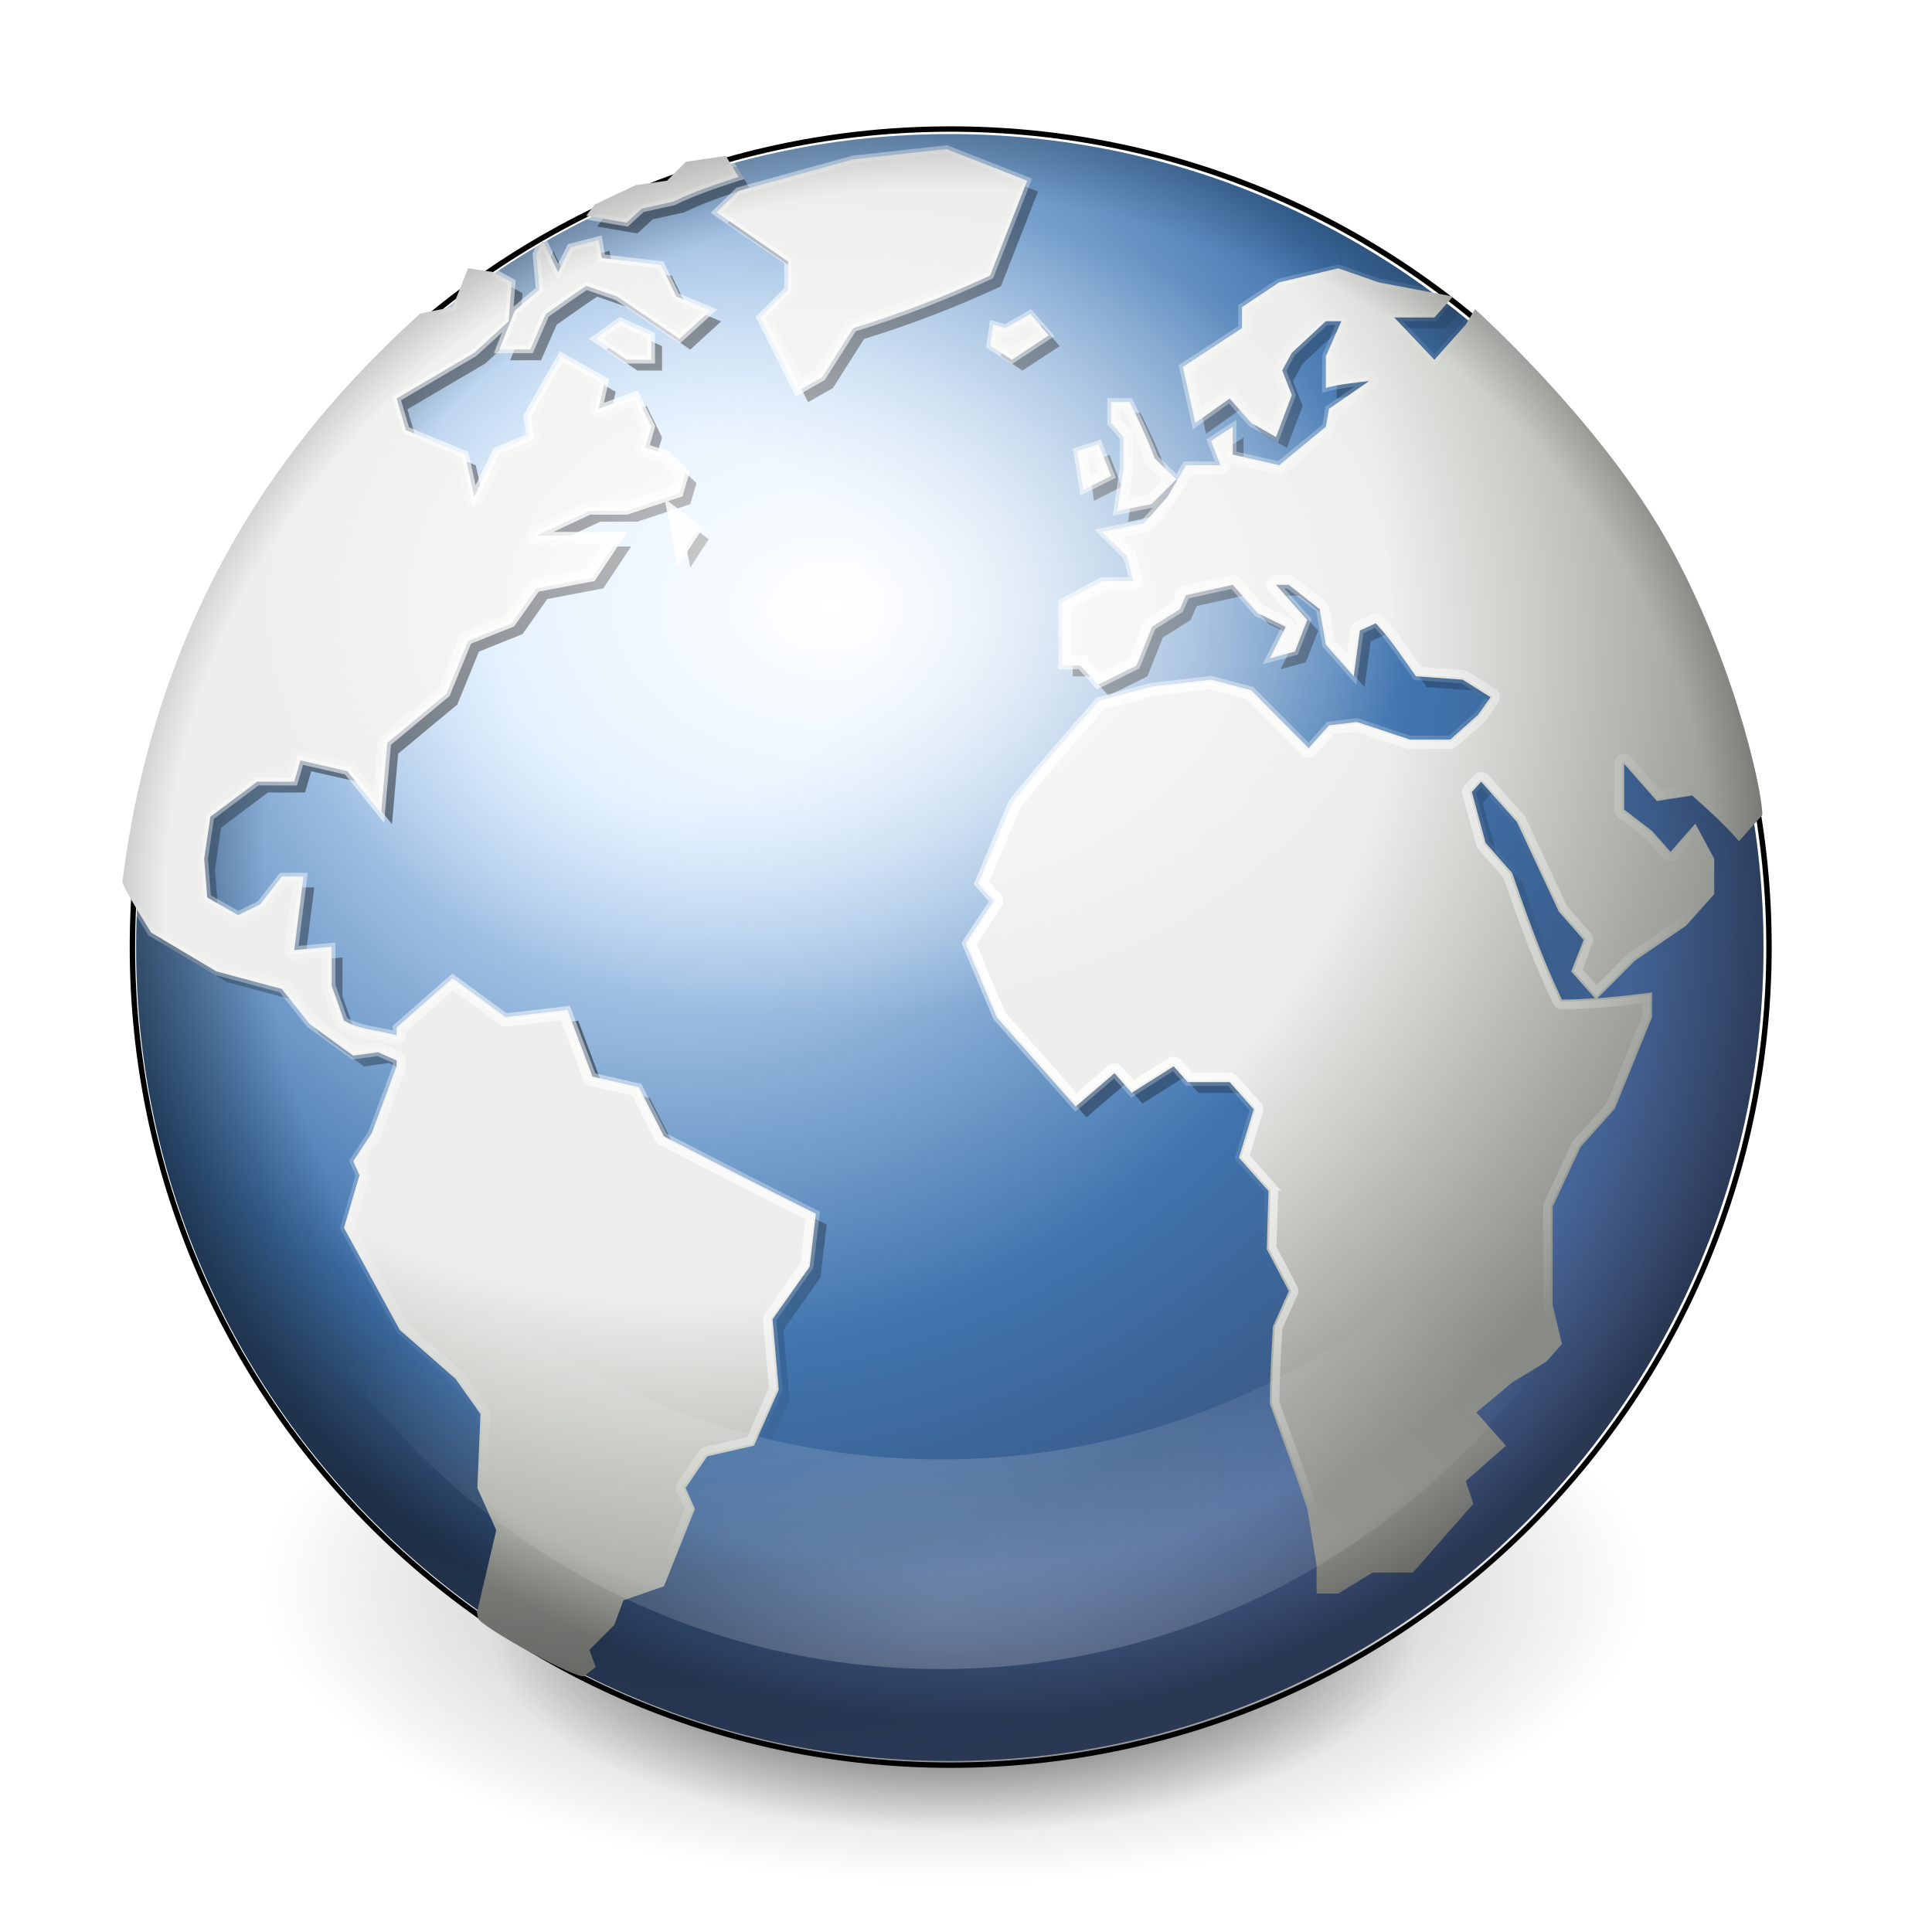 <?xml version="1.0" encoding="UTF-8"?>
<svg enable-background="new" version="1.0" viewBox="0 0 256 256" xmlns="http://www.w3.org/2000/svg" xmlns:xlink="http://www.w3.org/1999/xlink"><defs><radialGradient id="f" cx="-393.93" cy="151.57" r="53.54" gradientTransform="matrix(1 0 0 .71 -11 40.933)" gradientUnits="userSpaceOnUse"><stop stop-color="#fff" offset="0"/><stop stop-color="#fff" stop-opacity="0" offset="1"/></radialGradient><radialGradient id="g" cx="-394.62" cy="176.62" r="75.873" gradientTransform="matrix(1.042 0 0 .97 136.55 5.464)" gradientUnits="userSpaceOnUse"><stop stop-opacity="0" offset="0"/><stop stop-opacity="0" offset=".909"/><stop offset="1"/></radialGradient><clipPath id="q"><path d="m-278.64 180.07c0 41.571-33.711 75.272-75.289 75.272-41.582 0-75.291-33.701-75.291-75.272 0-41.569 33.709-75.266 75.291-75.266 41.578 0 75.289 33.697 75.289 75.266z"/></clipPath><radialGradient id="h" cx="-418.62" cy="149.46" r="75.873" gradientTransform="matrix(1.369 0 0 1.275 184.62 -39.245)" gradientUnits="userSpaceOnUse"><stop stop-color="#fff" offset="0"/><stop stop-color="#eeeeec" offset=".155"/><stop stop-color="#eeeeec" offset=".631"/><stop stop-color="#babdb6" offset=".816"/><stop stop-color="#888a85" offset="1"/></radialGradient><filter id="o"><feGaussianBlur stdDeviation="3.652"/></filter><clipPath id="r"><path d="m-243.94 104.81c-7.022 0-13.802 0.984-20.25 2.781l-0.469-0.781-3.688 0.562-1.75 1.75-2.906 0.406-2.562 1.188-1.25 0.625-0.75 1 0.562 0.094c-1.531 0.75-3.03 1.558-4.5 2.406l-0.094-0.188-0.156 0.344c-1.45 0.844-2.895 1.72-4.281 2.656l-0.156-0.094-2.312-0.344-1.25 3.156c-0.229 0.176-0.46 0.353-0.688 0.531-0.566 0.107-2.015 0.373-2.531 0.5-7.892 7.27-23.827 22.966-27.531 52.594 0.072 0.337 0.738 1.466 1.375 2.531-0.054 1.171-0.094 2.347-0.094 3.531 0 25.276 12.477 47.631 31.594 61.281l-0.031 0.125c-0.028 0.022-0.071 0.126 0.094 0.688 0.222 0.749 9.241 5.737 9.812 5.312 0.068-0.051 0.06-0.044 0.125-0.094 10.141 5.085 21.569 7.969 33.688 7.969 41.578 0 75.312-33.71 75.312-75.281 0-3.876-0.31-7.688-0.875-11.406l0.75-0.844c-1e-5 -2.586-2.953-15.321-9.25-26.125-6.297-10.8-17.344-20.688-17.344-20.688l-0.625 1.062c-0.655-0.542-1.326-1.074-2-1.594l0.594-0.656-1.906-0.344c-12.493-9.213-27.942-14.656-44.656-14.656z"/></clipPath><radialGradient id="i" cx="-393.93" cy="174.24" r="75.29" gradientTransform="matrix(1.028 -6.6497e-8 6.6479e-8 1.028 11.116 -4.866)" gradientUnits="userSpaceOnUse"><stop stop-opacity="0" offset="0"/><stop stop-opacity="0" offset=".821"/><stop offset="1"/></radialGradient><radialGradient id="j" cx="18.248" cy="15.716" r="29.993" gradientTransform="matrix(3.587 0 0 3.587 -483.94 93.547)" gradientUnits="userSpaceOnUse"><stop stop-color="#d3e9ff" offset="0"/><stop stop-color="#d3e9ff" offset=".155"/><stop stop-color="#4074ae" offset=".631"/><stop stop-color="#3b5e8d" offset=".816"/><stop stop-color="#526ea5" offset="1"/></radialGradient><filter id="m" x="-.051" y="-.137" width="1.101" height="1.274"><feGaussianBlur stdDeviation="0.852"/></filter><radialGradient id="k" cx="15.116" cy="63.965" r="12.289" gradientTransform="scale(1.644 .608)" gradientUnits="userSpaceOnUse" xlink:href="#a"/><linearGradient id="a"><stop offset="0"/><stop stop-opacity="0" offset="1"/></linearGradient><radialGradient id="l" cx="15.116" cy="63.965" r="12.289" gradientTransform="matrix(1.641 0 0 .607 .04 .062)" gradientUnits="userSpaceOnUse" xlink:href="#a"/><radialGradient id="c" cx="-259.12" cy="152.68" r="75.873" gradientTransform="matrix(1.033 0 0 .962 8.538 7.478)" gradientUnits="userSpaceOnUse"><stop offset="0"/><stop stop-opacity="0" offset="1"/></radialGradient><radialGradient id="b" cx="-376.48" cy="150.05" r="75.483" gradientTransform="matrix(1.06 0 0 .999 22.452 1.704)" gradientUnits="userSpaceOnUse"><stop stop-color="#fff" offset="0"/><stop stop-color="#fff" stop-opacity="0" offset="1"/></radialGradient><clipPath id="s"><path d="m-318.64 180.07c0 41.571-33.711 75.272-75.289 75.272-41.582 0-75.291-33.701-75.291-75.272 0-41.569 33.709-75.266 75.291-75.266 41.578 0 75.289 33.697 75.289 75.266z" fill="none" stroke="#000"/></clipPath><filter id="p"><feGaussianBlur stdDeviation="1.513"/></filter><radialGradient id="e" cx="148.06" cy="160.81" r="75.662" gradientTransform="matrix(1 0 0 .931 0 11.092)" gradientUnits="userSpaceOnUse"><stop stop-color="#fff" offset="0"/><stop stop-color="#fff" stop-opacity=".498" offset=".642"/><stop stop-color="#fff" stop-opacity="0" offset=".924"/><stop stop-color="#fff" stop-opacity="0" offset="1"/></radialGradient><filter id="n" x="-.064" y="-.112" width="1.128" height="1.224" color-interpolation-filters="sRGB"><feGaussianBlur stdDeviation="3.762"/></filter><radialGradient id="d" cx="186.5" cy="271.15" r="70.656" gradientTransform="matrix(1 0 0 .571 -61.583 47.714)" gradientUnits="userSpaceOnUse"><stop stop-color="#fff" offset="0"/><stop stop-color="#fff" stop-opacity="0" offset="1"/></radialGradient></defs><g transform="translate(-16,-28)"><g transform="matrix(1.432 0 0 1.432 -70.181 -81.4)" enable-background="new"><g transform="translate(712,-16)"><ellipse transform="matrix(2.138 0 0 2.483 -616.65 146.86)" cx="24.85" cy="38.909" rx="20.203" ry="7.475" fill="url(#l)" opacity=".869"/><ellipse transform="matrix(3.175 0 0 3.687 -642.41 95.745)" cx="24.85" cy="38.909" rx="20.203" ry="7.475" fill="url(#k)" filter="url(#m)" opacity=".633"/><g transform="translate(-170)"><path d="m-318.64 180.07c0 41.571-33.711 75.272-75.289 75.272-41.582 0-75.291-33.701-75.291-75.272 0-41.569 33.709-75.266 75.291-75.266 41.578 0 75.289 33.697 75.289 75.266z" fill="url(#j)"/><path d="m-318.64 180.07c0 41.571-33.711 75.272-75.289 75.272-41.582 0-75.291-33.701-75.291-75.272 0-41.569 33.709-75.266 75.291-75.266 41.578 0 75.289 33.697 75.289 75.266z" fill="url(#i)" opacity=".49"/><path transform="translate(-150)" d="m-243.24 107.19-8.618 0.954-10.621 2.925-2.035 1.972 6.614 4.547v2.608l-2.576 2.576 3.434 6.837 2.289-1.304 2.894-4.547c4.44-1.372 8.436-2.914 12.656-4.865l3.434-8.777zm-20.415 0.636-3.689 0.541-1.749 1.749-2.894 0.413-2.576 1.208-1.24 0.604-0.763 1.018 3.72 0.636 1.431-1.304 2.894-0.636c1.969-0.957 3.953-1.614 6.042-2.29zm-11.766 7.791-2.608 0.668-1.145 2.29-1.431-2.925-0.572 1.272 0.286 3.275-2.29 1.94-1.431 3.593h2.862l1.431-3.275c1.239-0.876 2.49-1.764 3.752-2.607l2.862 0.986c1.915 1.301 3.839 2.612 5.756 3.911l2.862-2.607-3.148-1.304-1.431-2.925-5.47-0.636zm-12.084 2.607-1.431 3.593c-1e-5 0-2.403 0.452-3.021 0.604-7.892 7.27-23.834 22.968-27.538 52.596 0.147 0.687 2.671 4.675 2.671 4.675l6.042 3.593 6.042 1.622 2.576 3.244 4.038 2.925 2.29-0.318 1.717 0.763v0.541l-2.29 6.169-1.717 2.607 0.572 1.304-1.431 4.865 5.152 9.444 5.183 4.547 2.29 3.244-0.286 6.837 1.749 3.911-1.749 7.473c-0.028 0.022-0.07 0.138 0.095 0.7 0.222 0.749 9.223 5.735 9.794 5.311 0.569-0.432 1.049-0.827 1.049-0.827l-0.572-1.59 2.289-2.29 0.859-2.29 3.752-1.304 2.862-7.155-0.859-1.94 2.003-2.925 4.325-0.986 2.29-5.183-0.572-6.519 3.434-4.865 0.572-4.897c-4.718-2.339-9.372-4.747-14.055-7.155l-2.321-4.547-4.293-0.986-2.321-6.169-5.724 0.668-4.897-3.593-5.183 4.547v0.731c-1.566-0.452-3.471-0.51-4.865-1.367l-1.145-3.244v-3.593l-3.466 0.318c0.288-2.277 0.569-4.528 0.859-6.805h-2.003l-2.003 2.576-2.035 0.986-2.862-1.622-0.286-3.593 0.572-3.88 4.325-3.244h3.434l0.572-1.972 4.325 0.986 3.148 3.911 0.572-6.519 5.47-4.547 2.003-4.897 4.038-1.622 2.289-3.244 5.183-0.986 2.576-3.88h-7.759l4.897-2.29h3.434l4.897-1.622 0.572-1.94-1.717-1.654-2.035-0.636 0.572-1.94-1.431-2.925-3.434 1.272 0.572-2.576-4.038-2.29-3.148 5.533 0.286 1.94-3.148 1.304-2.035 4.229-0.859-3.911-5.47-2.258-0.859-2.925 7.187-4.229 3.18-2.925 0.286-3.593-1.717-0.954-2.321-0.35zm80.516 0-5.47 1.304-3.434 2.289v1.94l-5.47 3.593 1.145 5.183 3.18-2.258 2.003 2.258 2.29 1.304 1.463-3.88-0.89-2.29 0.89-1.622 3.148-2.925h1.431l-1.431 3.244v2.925c1.321-0.359 2.655-0.468 4.007-0.636l-3.72 2.576-0.286 1.654-4.325 3.562-4.293-0.986v-2.576l-2.003 1.304 0.859 2.258h-3.18l-1.717 2.925-2.162 2.449-3.88 0.795 2.29 2.29 0.604 2.258h-2.894l-3.72 1.972v5.851h1.717l1.59 1.781 3.593-1.781 1.431-3.593 2.576-1.622 0.572-1.304 4.325-0.954 2.29 2.608 2.608 1.272-1.463 2.926 2.321-0.636 1.145-2.925-2.894-3.244h1.177l2.862 2.258 0.572 3.275 2.576 2.925 0.572-4.229 1.463-0.668c1.421 1.475 2.524 3.237 3.72 4.897l4.325 0.318 2.576 1.622-1.145 1.622-2.576 2.29h-3.752l-4.897-1.622-2.576 0.318-1.876 2.099-5.311-5.342-3.72-0.986-5.47 0.636-4.897 1.304c-2.741 3.107-5.45 6.218-8.045 9.444l-3.148 7.473 1.431 1.622-2.576 3.911 2.862 6.837c2.444 2.764 4.874 5.502 7.314 8.268l3.593-3.084 1.59 1.813 3.88-2.449 1.304 1.463h3.88l2.226 2.512-1.367 4.484 2.735 3.084-0.159 5.374 2.035 3.88-1.463 3.275c-0.143 2.393-0.286 4.762-0.286 7.155 1.178 3.242 2.354 6.465 3.466 9.731l0.859 5.215v2.607h2.003l3.18-1.94h3.72l5.597-6.36-0.7-2.099 3.72-3.275-2.735-3.084 3.307-2.767 3.18-1.94 1.431-1.622-0.859-3.593v-9.095l2.576-5.533 3.18-3.562 3.434-8.459v-2.29c-1.713 0.216-3.38 0.42-5.056 0.541l3.466-3.466 4.738-3.244 2.608-2.925v-3.275c-0.575-1.085-1.17-2.159-1.749-3.244l-2.29 2.607-1.717-1.94-2.576-1.972v-4.229l3.021 3.434 3.275-0.509c1.506 1.366 3.004 2.674 4.325 4.229l2.162-2.417c0-2.586-2.956-15.335-9.254-26.139-6.297-10.8-17.331-20.67-17.331-20.67l-0.859 1.431-2.894 3.244-3.72-3.911h3.72l1.717-1.94-6.869-1.304zm-28.492 4.229-2.29 1.304-1.145-0.318-0.286 1.94 2.003 1.304 3.434-2.258zm-37.937 0.668-2.29 1.622 2.862 1.94h2.29v-2.258zm45.409 7.473v1.94l1.145 1.304v2.925l-0.572 3.911 3.18-0.636 2.29-2.29-2.003-1.94c-0.676-1.799-1.476-3.49-2.321-5.215zm-1.145 3.911-2.003 0.636 0.572 3.593 2.576-1.304zm-39.654 5.851 0.859 4.547 1.717-2.608zm75.046 25.376 3.307 3.72 3.88 8.3 2.289 2.608-1.145 2.925 2.194 2.48c-1.009 0.068-2.016 0.127-3.053 0.127-1.83-3.845-3.217-7.712-4.611-11.734l-2.449-2.767-1.272-4.706z" clip-path="url(#r)" fill="url(#c)" filter="url(#o)"/><path transform="matrix(1.009 0 0 1.009 3.629 -1.661)" d="m-318.64 180.07c0 41.571-33.711 75.272-75.289 75.272-41.582 0-75.291-33.701-75.291-75.272 0-41.569 33.709-75.266 75.291-75.266 41.578 0 75.289 33.697 75.289 75.266z" clip-path="url(#s)" fill="none" filter="url(#p)" stroke="#000" stroke-width=".991"/><g transform="translate(-120)"><g transform="translate(90)"><path d="m-364.24 106.19-8.618 0.954-10.621 2.925-2.035 1.972 6.614 4.547v2.608l-2.576 2.576 3.434 6.837 2.289-1.304 2.894-4.547c4.44-1.372 8.436-2.914 12.656-4.865l3.434-8.777zm-20.415 0.636-3.689 0.541-1.749 1.749-2.894 0.413-2.576 1.208-1.24 0.604-0.763 1.018 3.72 0.636 1.431-1.304 2.894-0.636c1.969-0.957 3.953-1.614 6.042-2.29zm-11.766 7.791-2.608 0.668-1.145 2.29-1.431-2.925-0.572 1.272 0.286 3.275-2.29 1.94-1.431 3.593h2.862l1.431-3.275c1.239-0.876 2.49-1.764 3.752-2.607l2.862 0.986c1.915 1.301 3.839 2.612 5.756 3.911l2.862-2.607-3.148-1.304-1.431-2.925-5.47-0.636zm-12.084 2.607-1.431 3.593c-1e-5 0-2.403 0.452-3.021 0.604-7.892 7.27-23.834 22.968-27.538 52.596 0.147 0.687 2.671 4.675 2.671 4.675l6.042 3.593 6.042 1.622 2.576 3.244 4.038 2.925 2.29-0.318 1.717 0.763v0.541l-2.29 6.169-1.717 2.607 0.572 1.304-1.431 4.865 5.152 9.444 5.183 4.547 2.29 3.244-0.286 6.837 1.749 3.911-1.749 7.473c-0.028 0.022-0.07 0.138 0.095 0.7 0.222 0.749 9.223 5.735 9.794 5.311 0.569-0.432 1.049-0.827 1.049-0.827l-0.572-1.59 2.289-2.29 0.859-2.29 3.752-1.304 2.862-7.155-0.859-1.94 2.003-2.925 4.325-0.986 2.29-5.183-0.572-6.519 3.434-4.865 0.572-4.897c-4.718-2.339-9.372-4.747-14.055-7.155l-2.321-4.547-4.293-0.986-2.321-6.169-5.724 0.668-4.897-3.593-5.183 4.547v0.731c-1.566-0.452-3.471-0.51-4.865-1.367l-1.145-3.244v-3.593l-3.466 0.318c0.288-2.277 0.569-4.528 0.859-6.805h-2.003l-2.003 2.576-2.035 0.986-2.862-1.622-0.286-3.593 0.572-3.88 4.325-3.244h3.434l0.572-1.972 4.325 0.986 3.148 3.911 0.572-6.519 5.47-4.547 2.003-4.897 4.038-1.622 2.289-3.244 5.183-0.986 2.576-3.88h-7.759l4.897-2.29h3.434l4.897-1.622 0.572-1.94-1.717-1.654-2.035-0.636 0.572-1.94-1.431-2.925-3.434 1.272 0.572-2.576-4.038-2.29-3.148 5.533 0.286 1.94-3.148 1.304-2.035 4.229-0.859-3.911-5.47-2.258-0.859-2.925 7.187-4.229 3.18-2.925 0.286-3.593-1.717-0.954-2.321-0.35zm80.516 0-5.47 1.304-3.434 2.289v1.94l-5.47 3.593 1.145 5.183 3.18-2.258 2.003 2.258 2.29 1.304 1.463-3.88-0.89-2.29 0.89-1.622 3.148-2.925h1.431l-1.431 3.244v2.925c1.321-0.359 2.655-0.468 4.007-0.636l-3.72 2.576-0.286 1.654-4.325 3.562-4.293-0.986v-2.576l-2.003 1.304 0.859 2.258h-3.18l-1.717 2.925-2.162 2.449-3.88 0.795 2.29 2.29 0.604 2.258h-2.894l-3.72 1.972v5.851h1.717l1.59 1.781 3.593-1.781 1.431-3.593 2.576-1.622 0.572-1.304 4.325-0.954 2.29 2.608 2.608 1.272-1.463 2.926 2.321-0.636 1.145-2.925-2.894-3.244h1.177l2.862 2.258 0.572 3.275 2.576 2.925 0.572-4.229 1.463-0.668c1.421 1.475 2.524 3.237 3.72 4.897l4.325 0.318 2.576 1.622-1.145 1.622-2.576 2.29h-3.752l-4.897-1.622-2.576 0.318-1.876 2.099-5.311-5.342-3.72-0.986-5.47 0.636-4.897 1.304c-2.741 3.107-5.45 6.218-8.045 9.444l-3.148 7.473 1.431 1.622-2.576 3.911 2.862 6.837c2.444 2.764 4.874 5.502 7.314 8.268l3.593-3.084 1.59 1.813 3.88-2.449 1.304 1.463h3.88l2.226 2.512-1.367 4.484 2.735 3.084-0.159 5.374 2.035 3.88-1.463 3.275c-0.143 2.393-0.286 4.762-0.286 7.155 1.178 3.242 2.354 6.465 3.466 9.731l0.859 5.215v2.607h2.003l3.18-1.94h3.72l5.597-6.36-0.7-2.099 3.72-3.275-2.735-3.084 3.307-2.767 3.18-1.94 1.431-1.622-0.859-3.593v-9.095l2.576-5.533 3.18-3.562 3.434-8.459v-2.29c-1.713 0.216-3.38 0.42-5.056 0.541l3.466-3.466 4.738-3.244 2.608-2.925v-3.275c-0.575-1.085-1.17-2.159-1.749-3.244l-2.29 2.607-1.717-1.94-2.576-1.972v-4.229l3.021 3.434 3.275-0.509c1.506 1.366 3.004 2.674 4.325 4.229l2.162-2.417c0-2.586-2.956-15.335-9.254-26.139-6.297-10.8-17.331-20.67-17.331-20.67l-0.859 1.431-2.894 3.244-3.72-3.911h3.72l1.717-1.94-6.869-1.304zm-28.492 4.229-2.29 1.304-1.145-0.318-0.286 1.94 2.003 1.304 3.434-2.258zm-37.937 0.668-2.29 1.622 2.862 1.94h2.29v-2.258zm45.409 7.473v1.94l1.145 1.304v2.925l-0.572 3.911 3.18-0.636 2.29-2.29-2.003-1.94c-0.676-1.799-1.476-3.49-2.321-5.215zm-1.145 3.911-2.003 0.636 0.572 3.593 2.576-1.304zm-39.654 5.851 0.859 4.547 1.717-2.608zm75.046 25.376 3.307 3.72 3.88 8.3 2.289 2.608-1.145 2.925 2.194 2.48c-1.009 0.068-2.016 0.127-3.053 0.127-1.83-3.845-3.217-7.712-4.611-11.734l-2.449-2.767-1.272-4.706z" fill="url(#h)" stroke-width=".12"/><path transform="translate(-10)" d="m-354.24 106.19-8.618 0.954-10.621 2.925-2.035 1.972 6.614 4.547v2.608l-2.576 2.576 3.434 6.837 2.289-1.304 2.894-4.547c4.44-1.372 8.436-2.914 12.656-4.865l3.434-8.777zm-20.415 0.636-3.689 0.541-1.749 1.749-2.894 0.413-2.576 1.208-1.24 0.604-0.763 1.018 3.72 0.636 1.431-1.304 2.894-0.636c1.969-0.957 3.953-1.614 6.042-2.29zm-11.766 7.791-2.608 0.668-1.145 2.29-1.431-2.925-0.572 1.272 0.286 3.275-2.29 1.94-1.431 3.593h2.862l1.431-3.275c1.239-0.876 2.49-1.764 3.752-2.607l2.862 0.986c1.915 1.301 3.839 2.612 5.756 3.911l2.862-2.607-3.148-1.304-1.431-2.925-5.47-0.636zm-12.084 2.607-1.431 3.593c-1e-5 0-2.403 0.452-3.021 0.604-7.892 7.27-23.834 22.968-27.538 52.596 0.147 0.687 2.671 4.675 2.671 4.675l6.042 3.593 6.042 1.622 2.576 3.244 4.038 2.925 2.29-0.318 1.717 0.763v0.541l-2.29 6.169-1.717 2.607 0.572 1.304-1.431 4.865 5.152 9.444 5.183 4.547 2.29 3.244-0.286 6.837 1.749 3.911-1.749 7.473c-0.028 0.022-0.07 0.138 0.095 0.7 0.222 0.749 9.223 5.735 9.794 5.311 0.569-0.432 1.049-0.827 1.049-0.827l-0.572-1.59 2.289-2.29 0.859-2.29 3.752-1.304 2.862-7.155-0.859-1.94 2.003-2.925 4.325-0.986 2.29-5.183-0.572-6.519 3.434-4.865 0.572-4.897c-4.718-2.339-9.372-4.747-14.055-7.155l-2.321-4.547-4.293-0.986-2.321-6.169-5.724 0.668-4.897-3.593-5.183 4.547v0.731c-1.566-0.452-3.471-0.51-4.865-1.367l-1.145-3.244v-3.593l-3.466 0.318c0.288-2.277 0.569-4.528 0.859-6.805h-2.003l-2.003 2.576-2.035 0.986-2.862-1.622-0.286-3.593 0.572-3.88 4.325-3.244h3.434l0.572-1.972 4.325 0.986 3.148 3.911 0.572-6.519 5.47-4.547 2.003-4.897 4.038-1.622 2.289-3.244 5.183-0.986 2.576-3.88h-7.759l4.897-2.29h3.434l4.897-1.622 0.572-1.94-1.717-1.654-2.035-0.636 0.572-1.94-1.431-2.925-3.434 1.272 0.572-2.576-4.038-2.29-3.148 5.533 0.286 1.94-3.148 1.304-2.035 4.229-0.859-3.911-5.47-2.258-0.859-2.925 7.187-4.229 3.18-2.925 0.286-3.593-1.717-0.954-2.321-0.35zm80.516 0-5.47 1.304-3.434 2.289v1.94l-5.47 3.593 1.145 5.183 3.18-2.258 2.003 2.258 2.29 1.304 1.463-3.88-0.89-2.29 0.89-1.622 3.148-2.925h1.431l-1.431 3.244v2.925c1.321-0.359 2.655-0.468 4.007-0.636l-3.72 2.576-0.286 1.654-4.325 3.562-4.293-0.986v-2.576l-2.003 1.304 0.859 2.258h-3.18l-1.717 2.925-2.162 2.449-3.88 0.795 2.29 2.29 0.604 2.258h-2.894l-3.72 1.972v5.851h1.717l1.59 1.781 3.593-1.781 1.431-3.593 2.576-1.622 0.572-1.304 4.325-0.954 2.29 2.608 2.608 1.272-1.463 2.926 2.321-0.636 1.145-2.925-2.894-3.244h1.177l2.862 2.258 0.572 3.275 2.576 2.925 0.572-4.229 1.463-0.668c1.421 1.475 2.524 3.237 3.72 4.897l4.325 0.318 2.576 1.622-1.145 1.622-2.576 2.29h-3.752l-4.897-1.622-2.576 0.318-1.876 2.099-5.311-5.342-3.72-0.986-5.47 0.636-4.897 1.304c-2.741 3.107-5.45 6.218-8.045 9.444l-3.148 7.473 1.431 1.622-2.576 3.911 2.862 6.837c2.444 2.764 4.874 5.502 7.314 8.268l3.593-3.084 1.59 1.813 3.88-2.449 1.304 1.463h3.88l2.226 2.512-1.367 4.484 2.735 3.084-0.159 5.374 2.035 3.88-1.463 3.275c-0.143 2.393-0.286 4.762-0.286 7.155 1.178 3.242 2.354 6.465 3.466 9.731l0.859 5.215v2.607h2.003l3.18-1.94h3.72l5.597-6.36-0.7-2.099 3.72-3.275-2.735-3.084 3.307-2.767 3.18-1.94 1.431-1.622-0.859-3.593v-9.095l2.576-5.533 3.18-3.562 3.434-8.459v-2.29c-1.713 0.216-3.38 0.42-5.056 0.541l3.466-3.466 4.738-3.244 2.608-2.925v-3.275c-0.575-1.085-1.17-2.159-1.749-3.244l-2.29 2.607-1.717-1.94-2.576-1.972v-4.229l3.021 3.434 3.275-0.509c1.506 1.366 3.004 2.674 4.325 4.229l2.162-2.417c0-2.586-2.956-15.335-9.254-26.139-6.297-10.8-17.331-20.67-17.331-20.67l-0.859 1.431-2.894 3.244-3.72-3.911h3.72l1.717-1.94-6.869-1.304zm-28.492 4.229-2.29 1.304-1.145-0.318-0.286 1.94 2.003 1.304 3.434-2.258zm-37.937 0.668-2.29 1.622 2.862 1.94h2.29v-2.258zm45.409 7.473v1.94l1.145 1.304v2.925l-0.572 3.911 3.18-0.636 2.29-2.29-2.003-1.94c-0.676-1.799-1.476-3.49-2.321-5.215zm-1.145 3.911-2.003 0.636 0.572 3.593 2.576-1.304zm-39.654 5.851 0.859 4.547 1.717-2.608zm75.046 25.376 3.307 3.72 3.88 8.3 2.289 2.608-1.145 2.925 2.194 2.48c-1.009 0.068-2.016 0.127-3.053 0.127-1.83-3.845-3.217-7.712-4.611-11.734l-2.449-2.767-1.272-4.706z" clip-path="url(#q)" fill="none" stroke="url(#b)" stroke-width=".698"/></g><path d="m-274.24 106.19-8.618 0.954-10.621 2.925-2.035 1.972 6.614 4.547v2.608l-2.576 2.576 3.434 6.837 2.289-1.304 2.894-4.547c4.44-1.372 8.436-2.914 12.656-4.865l3.434-8.777zm-20.415 0.636-3.689 0.541-1.749 1.749-2.894 0.413-2.576 1.208-1.24 0.604-0.763 1.018 3.72 0.636 1.431-1.304 2.894-0.636c1.969-0.957 3.953-1.614 6.042-2.29zm-11.766 7.791-2.608 0.668-1.145 2.29-1.431-2.925-0.572 1.272 0.286 3.275-2.29 1.94-1.431 3.593h2.862l1.431-3.275c1.239-0.876 2.49-1.764 3.752-2.607l2.862 0.986c1.915 1.301 3.839 2.612 5.756 3.911l2.862-2.607-3.148-1.304-1.431-2.925-5.47-0.636zm-12.084 2.607-1.431 3.593c-1e-5 0-2.403 0.452-3.021 0.604-7.892 7.27-23.834 22.968-27.538 52.596 0.147 0.687 2.671 4.675 2.671 4.675l6.042 3.593 6.042 1.622 2.576 3.244 4.038 2.925 2.29-0.318 1.717 0.763v0.541l-2.29 6.169-1.717 2.607 0.572 1.304-1.431 4.865 5.152 9.444 5.183 4.547 2.29 3.244-0.286 6.837 1.749 3.911-1.749 7.473c-0.028 0.022-0.07 0.138 0.095 0.7 0.222 0.749 9.223 5.735 9.794 5.311 0.569-0.432 1.049-0.827 1.049-0.827l-0.572-1.59 2.289-2.29 0.859-2.29 3.752-1.304 2.862-7.155-0.859-1.94 2.003-2.925 4.325-0.986 2.29-5.183-0.572-6.519 3.434-4.865 0.572-4.897c-4.718-2.339-9.372-4.747-14.055-7.155l-2.321-4.547-4.293-0.986-2.321-6.169-5.724 0.668-4.897-3.593-5.183 4.547v0.731c-1.566-0.452-3.471-0.51-4.865-1.367l-1.145-3.244v-3.593l-3.466 0.318c0.288-2.277 0.569-4.528 0.859-6.805h-2.003l-2.003 2.576-2.035 0.986-2.862-1.622-0.286-3.593 0.572-3.88 4.325-3.244h3.434l0.572-1.972 4.325 0.986 3.148 3.911 0.572-6.519 5.47-4.547 2.003-4.897 4.038-1.622 2.289-3.244 5.183-0.986 2.576-3.88h-7.759l4.897-2.29h3.434l4.897-1.622 0.572-1.94-1.717-1.654-2.035-0.636 0.572-1.94-1.431-2.925-3.434 1.272 0.572-2.576-4.038-2.29-3.148 5.533 0.286 1.94-3.148 1.304-2.035 4.229-0.859-3.911-5.47-2.258-0.859-2.925 7.187-4.229 3.18-2.925 0.286-3.593-1.717-0.954-2.321-0.35zm80.516 0-5.47 1.304-3.434 2.289v1.94l-5.47 3.593 1.145 5.183 3.18-2.258 2.003 2.258 2.29 1.304 1.463-3.88-0.89-2.29 0.89-1.622 3.148-2.925h1.431l-1.431 3.244v2.925c1.321-0.359 2.655-0.468 4.007-0.636l-3.72 2.576-0.286 1.654-4.325 3.562-4.293-0.986v-2.576l-2.003 1.304 0.859 2.258h-3.18l-1.717 2.925-2.162 2.449-3.88 0.795 2.29 2.29 0.604 2.258h-2.894l-3.72 1.972v5.851h1.717l1.59 1.781 3.593-1.781 1.431-3.593 2.576-1.622 0.572-1.304 4.325-0.954 2.29 2.608 2.608 1.272-1.463 2.926 2.321-0.636 1.145-2.925-2.894-3.244h1.177l2.862 2.258 0.572 3.275 2.576 2.925 0.572-4.229 1.463-0.668c1.421 1.475 2.524 3.237 3.72 4.897l4.325 0.318 2.576 1.622-1.145 1.622-2.576 2.29h-3.752l-4.897-1.622-2.576 0.318-1.876 2.099-5.311-5.342-3.72-0.986-5.47 0.636-4.897 1.304c-2.741 3.107-5.45 6.218-8.045 9.444l-3.148 7.473 1.431 1.622-2.576 3.911 2.862 6.837c2.444 2.764 4.874 5.502 7.314 8.268l3.593-3.084 1.59 1.813 3.88-2.449 1.304 1.463h3.88l2.226 2.512-1.367 4.484 2.735 3.084-0.159 5.374 2.035 3.88-1.463 3.275c-0.143 2.393-0.286 4.762-0.286 7.155 1.178 3.242 2.354 6.465 3.466 9.731l0.859 5.215v2.607h2.003l3.18-1.94h3.72l5.597-6.36-0.7-2.099 3.72-3.275-2.735-3.084 3.307-2.767 3.18-1.94 1.431-1.622-0.859-3.593v-9.095l2.576-5.533 3.18-3.562 3.434-8.459v-2.29c-1.713 0.216-3.38 0.42-5.056 0.541l3.466-3.466 4.738-3.244 2.608-2.925v-3.275c-0.575-1.085-1.17-2.159-1.749-3.244l-2.29 2.607-1.717-1.94-2.576-1.972v-4.229l3.021 3.434 3.275-0.509c1.506 1.366 3.004 2.674 4.325 4.229l2.162-2.417c0-2.586-2.956-15.335-9.254-26.139-6.297-10.8-17.331-20.67-17.331-20.67l-0.859 1.431-2.894 3.244-3.72-3.911h3.72l1.717-1.94-6.869-1.304zm-28.492 4.229-2.29 1.304-1.145-0.318-0.286 1.94 2.003 1.304 3.434-2.258zm-37.937 0.668-2.29 1.622 2.862 1.94h2.29v-2.258zm45.409 7.473v1.94l1.145 1.304v2.925l-0.572 3.911 3.18-0.636 2.29-2.29-2.003-1.94c-0.676-1.799-1.476-3.49-2.321-5.215zm-1.145 3.911-2.003 0.636 0.572 3.593 2.576-1.304zm-39.654 5.851 0.859 4.547 1.717-2.608zm75.046 25.376 3.307 3.72 3.88 8.3 2.289 2.608-1.145 2.925 2.194 2.48c-1.009 0.068-2.016 0.127-3.053 0.127-1.83-3.845-3.217-7.712-4.611-11.734l-2.449-2.767-1.272-4.706z" fill="url(#g)" opacity=".241" stroke-width=".12"/></g><path d="m-351.39 148.57c0 20.999-23.972 38.023-53.539 38.023-29.569 0-53.54-17.024-53.54-38.023 0-20.998 23.971-38.02 53.54-38.02 29.567 0 53.539 17.022 53.539 38.02z" fill="url(#f)"/></g></g><path transform="translate(-.698)" d="m148.39 90.742-8.445 0.918-10.447 2.889-1.457 1.412 6.049 4.186a0.543 0.543 0 0 1 0.234 0.447v2.594a0.543 0.543 0 0 1-0.156 0.381l-2.289 2.316 3.006 5.959 1.668-0.938 2.832-4.447a0.543 0.543 0 0 1 0.299-0.229c4.348-1.344 8.264-2.866 12.393-4.766l3.156-8.033zm-20.633 0.662-3.156 0.48-1.623 1.625a0.543 0.543 0 0 1-0.309 0.152l-2.797 0.396-2.512 1.148-1.102 0.566-0.15 0.191 2.566 0.453 1.238-1.131a0.543 0.543 0 0 1 0.254-0.131l2.857-0.615c1.77-0.854 3.545-1.484 5.377-2.086zm-11.914 7.891-1.812 0.453-1.014 2.055a0.543 0.543 0 0 1-0.973 0l-0.928-1.875-0.033 0.072 0.27 3.141a0.543 0.543 0 0 1-0.191 0.463l-2.207 1.85-1.066 2.723h1.693l1.295-2.957a0.543 0.543 0 0 1 0.184-0.225c1.241-0.877 2.493-1.754 3.762-2.602a0.543 0.543 0 0 1 0.477-0.065l2.875 0.969a0.543 0.543 0 0 1 0.131 0.066c1.8 1.223 3.6 2.473 5.394 3.693l1.906-1.758-2.348-0.986a0.543 0.543 0 0 1-0.275-0.26l-1.307-2.641-5.176-0.592a0.543 0.543 0 0 1-0.473-0.447zm68.846 2.488-5.219 1.254-3.115 2.066v1.647a0.543 0.543 0 0 1-0.244 0.453l-5.158 3.391 0.873 4.021 2.518-1.777a0.543 0.543 0 0 1 0.719 0.082l1.941 2.184 1.652 0.951 1.17-3.086-0.803-2.121a0.543 0.543 0 0 1 0.029-0.449l0.875-1.625a0.543 0.543 0 0 1 0.111-0.143l3.156-2.906a0.543 0.543 0 0 1 0.367-0.143h1.438a0.543 0.543 0 0 1 0.496 0.762l-1.391 3.147v2.16c1.145-0.243 2.281-0.395 3.391-0.533a0.543 0.543 0 0 1 0.375 0.986l-3.529 2.432-0.244 1.432a0.543 0.543 0 0 1-0.189 0.326l-4.312 3.562a0.543 0.543 0 0 1-0.465 0.111l-4.312-0.969a0.543 0.543 0 0 1-0.424-0.529v-1.586l-0.791 0.518 0.715 1.84a0.543 0.543 0 0 1-0.506 0.74h-2.877l-1.561 2.668a0.543 0.543 0 0 1-0.062 0.086l-2.156 2.438a0.543 0.543 0 0 1-0.295 0.172l-2.893 0.605 1.572 1.572a0.543 0.543 0 0 1 0.141 0.246l0.594 2.25a0.543 0.543 0 0 1-0.525 0.682h-2.74l-3.342 1.754v4.973h1.176a0.543 0.543 0 0 1 0.404 0.182l1.318 1.473 3.037-1.506 1.361-3.4a0.543 0.543 0 0 1 0.213-0.258l2.428-1.539 0.527-1.137a0.543 0.543 0 0 1 0.373-0.301l4.312-0.969a0.543 0.543 0 0 1 0.529 0.174l2.207 2.539 2.523 1.201a0.543 0.543 0 0 1 0.252 0.732l-0.928 1.855 0.879-0.238 0.934-2.371-2.682-3.002a0.543 0.543 0 0 1 0.404-0.904h1.188a0.543 0.543 0 0 1 0.334 0.115l2.875 2.25a0.543 0.543 0 0 1 0.201 0.336l0.537 3.131 1.682 1.926 0.428-3.041a0.543 0.543 0 0 1 0.307-0.416l1.469-0.688a0.543 0.543 0 0 1 0.621 0.115c1.415 1.469 2.497 3.177 3.627 4.762l4.053 0.293a0.543 0.543 0 0 1 0.252 0.082l2.562 1.625a0.543 0.543 0 0 1 0.156 0.768l-1.125 1.625a0.543 0.543 0 0 1-0.088 0.1l-2.594 2.281a0.543 0.543 0 0 1-0.359 0.135h-3.75a0.543 0.543 0 0 1-0.172-0.027l-4.76-1.586-2.268 0.271-1.736 1.971a0.543 0.543 0 0 1-0.793 0.023l-5.209-5.24-3.478-0.936-5.326 0.609-4.703 1.26c-2.688 3.048-5.329 6.088-7.869 9.244l-2.988 7.104 1.207 1.338a0.543 0.543 0 0 1 0.051 0.66l-2.406 3.697 2.701 6.467c2.304 2.606 4.597 5.202 6.896 7.809l3.188-2.744a0.543 0.543 0 0 1 0.762 0.053l1.287 1.465 3.484-2.189a0.543 0.543 0 0 1 0.693 0.098l1.15 1.287h3.633a0.543 0.543 0 0 1 0.406 0.182l2.219 2.5a0.543 0.543 0 0 1 0.113 0.518l-1.256 4.209 2.518 2.836a0.543 0.543 0 0 1 0.137 0.377l-0.152 5.232 1.965 3.75a0.543 0.543 0 0 1 0.016 0.475l-1.426 3.186c-0.139 2.332-0.27 4.633-0.273 6.945 1.165 3.207 2.332 6.388 3.436 9.627a0.543 0.543 0 0 1 0.023 0.09l0.844 5.219a0.543 0.543 0 0 1 6e-3 0.086v2.082h1.334l3.027-1.857a0.543 0.543 0 0 1 0.283-0.08h3.473l5.227-5.957-0.59-1.799a0.543 0.543 0 0 1 0.156-0.578l3.309-2.92-2.356-2.654a0.543 0.543 0 0 1 0.055-0.775l3.281-2.781a0.543 0.543 0 0 1 0.07-0.051l3.117-1.895 1.195-1.353-0.779-3.318a0.543 0.543 0 0 1-0.014-0.125v-9.094a0.543 0.543 0 0 1 0.051-0.229l2.562-5.531a0.543 0.543 0 0 1 0.088-0.133l3.123-3.492 3.363-8.283v-1.572c-1.504 0.185-2.992 0.362-4.481 0.469a0.543 0.543 0 0 1-0.148-0.01 0.543 0.543 0 0 1-0.072 0.01c-1.013 0.069-2.043 0.127-3.1 0.127a0.543 0.543 0 0 1-0.49-0.309c-1.829-3.841-3.228-7.684-4.611-11.674l-2.369-2.703a0.543 0.543 0 0 1-0.115-0.215l-1.281-4.688a0.543 0.543 0 0 1 0.121-0.506l0.875-0.969a0.543 0.543 0 0 1 0.809 2e-3l3.312 3.719a0.543 0.543 0 0 1 0.086 0.131l3.842 8.242 2.231 2.535a0.543 0.543 0 0 1 0.1 0.553l-1.008 2.631 1.688 1.906 3.178-3.178a0.543 0.543 0 0 1 0.078-0.064l4.664-3.182 2.443-2.732v-2.936c-0.431-0.811-0.873-1.624-1.312-2.439l-1.766 2.031a0.543 0.543 0 0 1-0.816 6e-3l-1.684-1.898-2.551-1.936a0.543 0.543 0 0 1-0.215-0.434v-4.25a0.543 0.543 0 0 1 0.951-0.359l2.834 3.215 2.988-0.455a0.543 0.543 0 0 1 0.447 0.135c1.349 1.225 2.689 2.436 3.934 3.822l1.6-1.785c-0.017-0.586-0.167-1.739-0.52-3.361-0.371-1.708-0.933-3.866-1.691-6.279-1.516-4.827-3.817-10.68-6.938-16.033-5.82-9.981-15.439-18.925-16.729-20.105l-0.525 0.865a0.543 0.543 0 0 1-0.059 0.076l-2.875 3.25a0.543 0.543 0 0 1-0.799 0.018l-3.75-3.906a0.543 0.543 0 0 1 0.393-0.92h3.5l0.914-1.066-5.92-1.107a0.543 0.543 0 0 1-0.08-0.021zm-80.158 0.035-1.277 3.195a0.543 0.543 0 0 1-0.404 0.332s-2.175 0.41-2.84 0.562c-7.895 7.281-23.569 22.78-27.266 52.041 0.013 0.035 0.033 0.091 0.092 0.215 0.076 0.16 0.184 0.367 0.311 0.598 0.253 0.46 0.58 1.019 0.904 1.559 0.616 1.023 1.156 1.873 1.217 1.969l5.852 3.486 5.99 1.605a0.543 0.543 0 0 1 0.285 0.189l2.516 3.189 3.793 2.734 2.066-0.283a0.543 0.543 0 0 1 0.299 0.045l1.719 0.781a0.543 0.543 0 0 1 0.318 0.494v0.531a0.543 0.543 0 0 1-0.033 0.189l-2.281 6.156a0.543 0.543 0 0 1-0.055 0.107l-1.555 2.373 0.467 1.008a0.543 0.543 0 0 1 0.029 0.383l-1.375 4.658 5.004 9.156 5.084 4.5a0.543 0.543 0 0 1 0.084 0.092l2.312 3.25a0.543 0.543 0 0 1 0.1 0.336l-0.275 6.686 1.697 3.822a0.543 0.543 0 0 1 0.033 0.344l-1.75 7.469a0.543 0.543 0 0 1-4e-3 0.016c4e-3 0.04 0.019 0.154 0.09 0.395-0.045-0.153-0.05-0.095 2e-3 -0.043s0.146 0.133 0.27 0.229c0.246 0.19 0.61 0.439 1.043 0.717 0.867 0.556 2.021 1.234 3.186 1.873 1.164 0.639 2.341 1.24 3.246 1.65 0.453 0.205 0.84 0.363 1.105 0.449 0.102 0.033 0.163 0.044 0.217 0.055 0.308-0.235 0.456-0.348 0.604-0.461l-0.453-1.219a0.543 0.543 0 0 1 0.125-0.574l2.228-2.228 0.803-2.168a0.543 0.543 0 0 1 0.33-0.324l3.518-1.232 2.697-6.713-0.779-1.727a0.543 0.543 0 0 1 0.047-0.531l2-2.906a0.543 0.543 0 0 1 0.326-0.221l4.078-0.939 2.115-4.811-0.551-6.361a0.543 0.543 0 0 1 0.098-0.359l3.357-4.762 0.504-4.394c-4.607-2.288-9.159-4.637-13.729-6.986a0.543 0.543 0 0 1-0.236-0.236l-2.197-4.305-4.066-0.943a0.543 0.543 0 0 1-0.385-0.338l-2.164-5.76-5.297 0.607a0.543 0.543 0 0 1-0.383-0.102l-4.555-3.336-4.676 4.113v0.473a0.543 0.543 0 0 1-0.693 0.521c-1.461-0.422-3.404-0.435-4.979-1.402a0.543 0.543 0 0 1-0.227-0.281l-1.156-3.25a0.543 0.543 0 0 1-0.031-0.182v-3l-2.877 0.26a0.543 0.543 0 0 1-0.588-0.609c0.262-2.075 0.532-4.132 0.797-6.201h-1.119l-1.867 2.385a0.543 0.543 0 0 1-0.193 0.156l-2.031 0.969a0.543 0.543 0 0 1-0.504-0.019l-2.844-1.625a0.543 0.543 0 0 1-0.271-0.428l-0.281-3.594a0.543 0.543 0 0 1 0.004-0.121l0.562-3.875a0.543 0.543 0 0 1 0.211-0.355l4.312-3.25a0.543 0.543 0 0 1 0.326-0.109h3.033l0.479-1.582a0.543 0.543 0 0 1 0.643-0.373l4.312 1a0.543 0.543 0 0 1 0.299 0.188l2.309 2.857 0.447-5.188a0.543 0.543 0 0 1 0.195-0.371l5.363-4.445 1.947-4.779a0.543 0.543 0 0 1 0.301-0.299l3.885-1.566 2.219-3.119a0.543 0.543 0 0 1 0.344-0.219l4.932-0.928 1.9-2.84h-6.732a0.543 0.543 0 0 1-0.232-1.033l4.875-2.312a0.543 0.543 0 0 1 0.232-0.053h3.352l4.549-1.478 0.393-1.373-1.389-1.314-1.914-0.617a0.543 0.543 0 0 1-0.355-0.67l0.504-1.736-1.102-2.277-2.977 1.082a0.543 0.543 0 0 1-0.717-0.627l0.477-2.17-3.211-1.816-2.795 4.898 0.254 1.752a0.543 0.543 0 0 1-0.33 0.58l-2.934 1.203-1.973 4.062a0.543 0.543 0 0 1-1.02-0.121l-0.783-3.629-5.207-2.172a0.543 0.543 0 0 1-0.311-0.346l-0.875-2.906a0.543 0.543 0 0 1 0.242-0.623l7.141-4.223 2.986-2.723 0.238-3.035-1.33-0.748zm51.57 4.312-1.893 1.09a0.543 0.543 0 0 1-0.414 0.053l-0.564-0.152-0.143 0.99 1.41 0.926 2.621-1.74zm-37.76 0.617-1.391 0.992 2.061 1.404h1.57v-1.387zm45.889 7.389v1.189l1.022 1.158a0.543 0.543 0 0 1 0.135 0.359v2.906a0.543 0.543 0 0 1-6e-3 0.082l-0.479 3.143 2.268-0.445 1.773-1.773-1.603-1.553a0.543 0.543 0 0 1-0.129-0.199c-0.627-1.669-1.372-3.253-2.158-4.867zm-2.019 4.031-1.066 0.334 0.396 2.402 1.459-0.731zm-38.539 6.449 0.359 1.869 0.703-1.076z" enable-background="new" fill="none" stroke="url(#e)" stroke-width=".698"/><path transform="matrix(.97 0 0 .97 26.086 29.267)" d="m54.979 127.15c-0.464 3.27-0.719 6.603-0.719 10 0 38.998 31.659 70.656 70.656 70.656 38.998 0 70.656-31.659 70.656-70.656 0-3.397-0.254-6.73-0.719-10-4.865 34.263-34.337 60.656-69.938 60.656-35.6 0-65.072-26.393-69.938-60.656z" enable-background="new" fill="url(#d)" filter="url(#n)" opacity=".487"/></g></g></svg>
